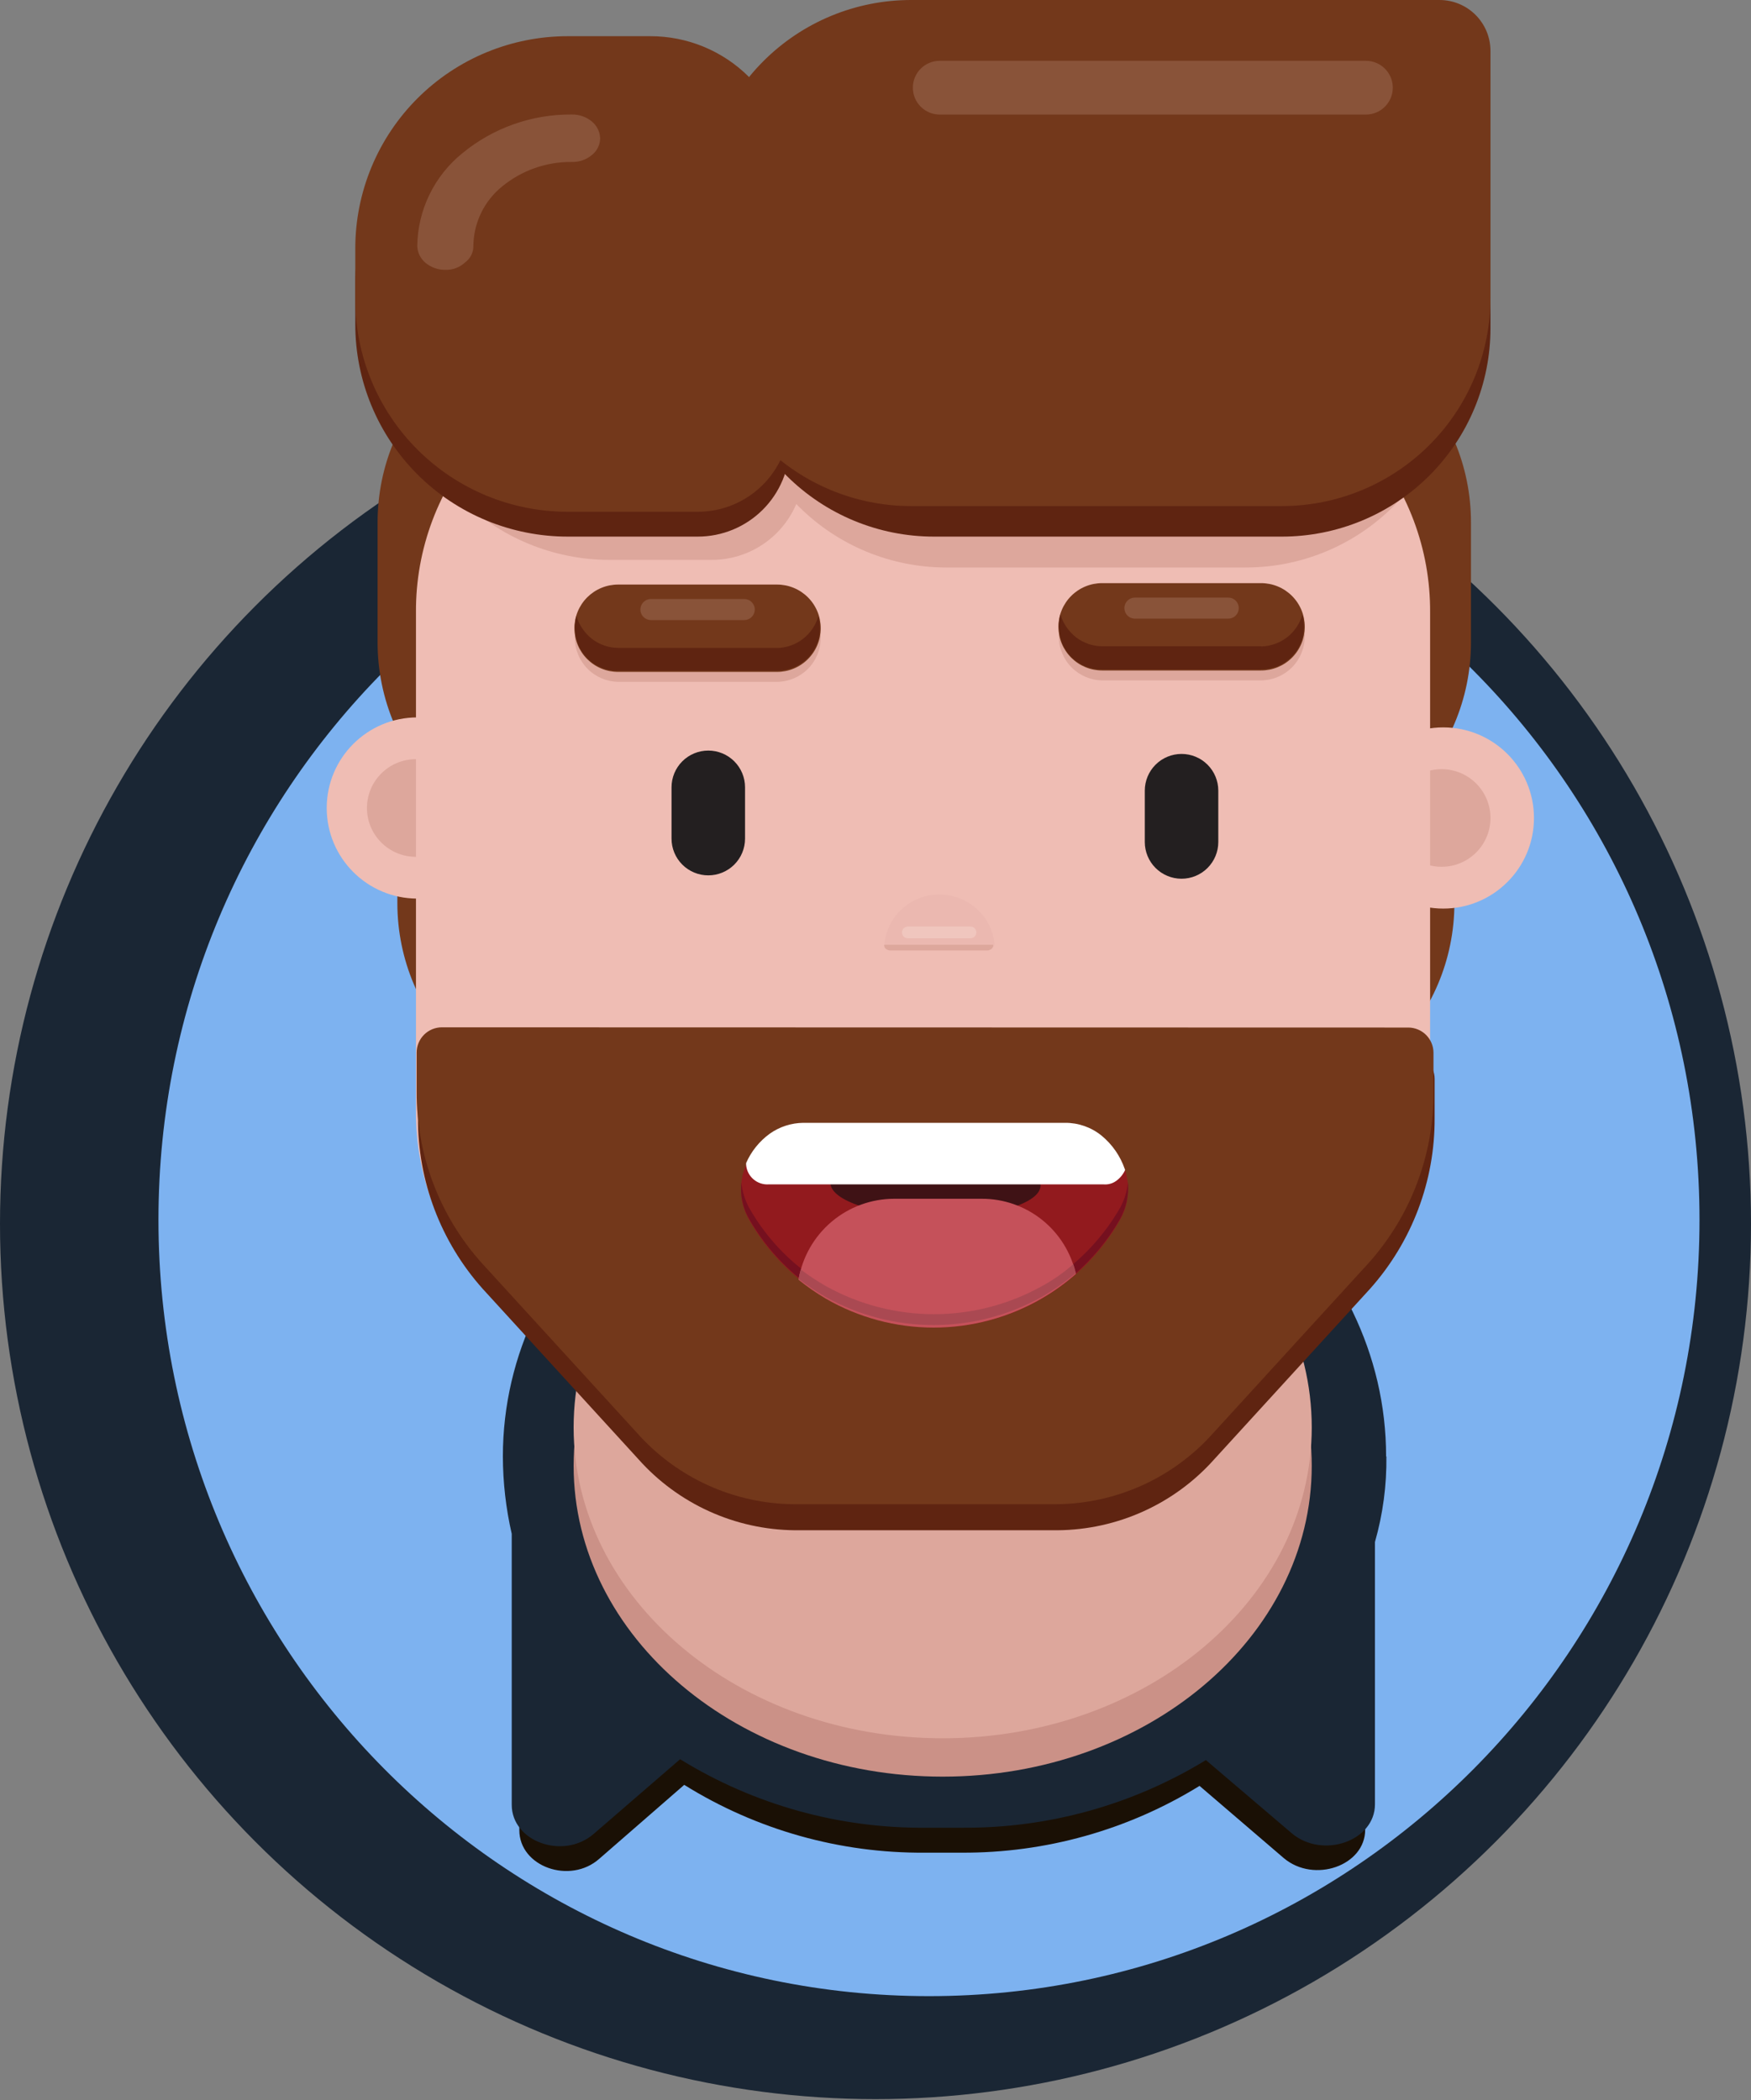 <svg width="511" height="613" viewBox="0 0 511 613" fill="none" xmlns="http://www.w3.org/2000/svg">
<rect x="0" y="0" width="511" height="613" fill="#808080" stroke="none"/>
<g id="Group 1">
<circle id="Ellipse 3" cx="255.5" cy="357.238" r="255.5" fill="#1A2634"/>
<path id="Ellipse 4" d="M495.971 356.081C495.971 481.228 395.296 582.679 271.107 582.679C146.919 582.679 46.244 481.228 46.244 356.081C46.244 230.935 146.919 129.484 271.107 129.484C395.296 129.484 495.971 230.935 495.971 356.081Z" fill="#7DB2F0"/>
<g id="collar">
<path id="Vector 16" d="M355.855 433.52C355.852 415.572 350.522 398.028 340.538 383.107C330.555 368.185 316.366 356.556 299.767 349.69C283.168 342.824 264.904 341.029 247.284 344.533C229.664 348.036 213.48 356.681 200.777 369.373C188.075 382.065 179.425 398.235 175.921 415.839C172.417 433.442 174.217 451.688 181.093 468.269C187.969 484.851 199.612 499.023 214.55 508.994C229.488 518.965 247.05 524.287 265.016 524.287C289.108 524.278 312.211 514.712 329.245 497.691C346.28 480.671 355.851 457.589 355.855 433.52V433.52Z" fill="#DB9D95"/>
<path id="Vector 17" d="M401.759 434.087C401.759 375.031 347.599 327.04 280.612 327.04H270.17C203.45 327.04 149.023 374.731 149.023 434.087C149.052 441.495 149.902 448.878 151.559 456.099V534.235C151.559 544.867 166.337 550.182 174.911 542.567L199.68 521.004C220.748 534.135 245.123 541.002 269.953 540.801H280.545C305.09 540.94 329.181 534.184 350.067 521.304L374.687 542.417C383.494 549.799 398.406 544.633 398.406 534.085V458.632C400.704 450.667 401.828 442.409 401.742 434.12L401.759 434.087Z" fill="#1A1005"/>
<path id="Vector 18" d="M404.511 425.155C404.511 365.35 349.284 316.842 280.962 316.842H270.304C202.283 316.842 146.755 365.166 146.755 425.155C146.775 432.754 147.642 440.327 149.34 447.734V526.82C149.34 537.585 164.352 542.967 173.226 535.352L198.479 513.522C220.023 526.809 244.887 533.741 270.204 533.519H281.012C306.028 533.664 330.586 526.824 351.919 513.772L377.056 535.202C386.03 542.667 401.258 537.435 401.258 526.67V450.117C403.576 441.991 404.699 433.571 404.594 425.122L404.511 425.155Z" fill="#1A2634"/>
<path id="Vector 19" d="M382.81 427.838C382.81 377.764 334.555 337.088 275.107 337.088C215.66 337.088 167.405 377.764 167.405 427.838C167.405 477.912 215.66 518.605 275.107 518.605C334.555 518.605 382.81 477.929 382.81 427.838Z" fill="#CB9187"/>
<path id="Vector 19_2" d="M382.81 416.657C382.81 366.583 334.555 325.907 275.107 325.907C215.66 325.907 167.405 366.583 167.405 416.657C167.405 466.731 215.66 507.407 275.107 507.407C334.555 507.407 382.81 466.748 382.81 416.657Z" fill="#DDA79C"/>
</g>
<g id="Back-Hair">
<path id="Vector" d="M363.562 161.42H176.846C143.221 161.42 115.963 188.651 115.963 222.242V263.568C115.963 297.159 143.221 324.39 176.846 324.39H363.562C397.186 324.39 424.444 297.159 424.444 263.568V222.242C424.444 188.651 397.186 161.42 363.562 161.42Z" fill="#73381B"/>
<path id="Vector_2" d="M368.399 91.7H171.074C137.45 91.7 110.192 118.931 110.192 152.522V187.466C110.192 221.057 137.45 248.288 171.074 248.288H368.399C402.023 248.288 429.281 221.057 429.281 187.466V152.522C429.281 118.931 402.023 91.7 368.399 91.7Z" fill="#73381B"/>
</g>
<g id="right-ear">
<path id="outer" d="M421.191 265.218C435.811 265.218 447.662 253.378 447.662 238.773C447.662 224.168 435.811 212.328 421.191 212.328C406.571 212.328 394.72 224.168 394.72 238.773C394.72 253.378 406.571 265.218 421.191 265.218Z" fill="#EFBDB4"/>
<path id="inner" d="M420.707 253.02C428.584 253.02 434.969 246.641 434.969 238.773C434.969 230.904 428.584 224.525 420.707 224.525C412.831 224.525 406.446 230.904 406.446 238.773C406.446 246.641 412.831 253.02 420.707 253.02Z" fill="#DDA79C"/>
</g>
<g id="left-ear">
<path id="outer_2" d="M121.818 262.302C136.438 262.302 148.289 250.462 148.289 235.857C148.289 221.251 136.438 209.411 121.818 209.411C107.198 209.411 95.347 221.251 95.347 235.857C95.347 250.462 107.198 262.302 121.818 262.302Z" fill="#EFBDB4"/>
<path id="inner_2" d="M121.351 250.104C129.227 250.104 135.612 243.725 135.612 235.857C135.612 227.988 129.227 221.609 121.351 221.609C113.475 221.609 107.09 227.988 107.09 235.857C107.09 243.725 113.475 250.104 121.351 250.104Z" fill="#DDA79C"/>
</g>
<path id="Face" d="M140.275 374.47L185.543 424.327C191.274 430.793 198.289 435.982 206.137 439.56C213.985 443.138 222.492 445.026 231.11 445.102H307.637C316.255 445.029 324.763 443.143 332.611 439.565C340.46 435.986 347.475 430.795 353.204 424.327L398.488 374.47C410.748 360.684 417.471 342.814 417.354 324.329V178.769C417.468 160.284 410.745 142.415 398.488 128.628L376.378 104.293C317.269 39.227 221.444 39.227 162.335 104.293L140.275 128.611C128.007 142.393 121.277 160.264 121.393 178.752V324.295C121.266 342.796 127.997 360.682 140.275 374.47V374.47Z" fill="#EFBDB4"/>
<g id="nose">
<path id="Vector 30" d="M274.106 261.119C270.148 261.107 266.326 262.557 263.373 265.19C260.42 267.823 258.546 271.453 258.11 275.383C258.097 275.614 258.125 275.845 258.193 276.066C258.255 276.293 258.376 276.5 258.543 276.666C258.69 276.839 258.865 276.985 259.06 277.099C259.278 277.211 259.517 277.273 259.761 277.282H288.551C288.793 277.261 289.03 277.199 289.251 277.099C289.462 277.008 289.642 276.857 289.768 276.666C289.93 276.496 290.05 276.291 290.119 276.066C290.186 275.845 290.215 275.614 290.202 275.383C289.779 271.446 287.899 267.809 284.931 265.185C281.939 262.557 278.09 261.111 274.106 261.119Z" fill="#EBB8B0"/>
<path id="Vector 31" d="M258.027 275.783C258.008 275.992 258.036 276.203 258.111 276.399C258.194 276.566 258.277 276.832 258.461 276.916C258.613 277.056 258.788 277.168 258.978 277.249C259.161 277.355 259.367 277.418 259.578 277.432H288.301C288.515 277.43 288.723 277.366 288.902 277.249C289.092 277.168 289.267 277.056 289.419 276.916C289.565 276.766 289.684 276.591 289.769 276.399C289.836 276.201 289.864 275.992 289.853 275.783H258.027Z" fill="#DDA79C"/>
<path id="Vector 32" d="M283.197 270.45H264.949C264.491 270.45 264.052 270.632 263.729 270.955C263.405 271.279 263.223 271.718 263.223 272.175C263.223 272.632 263.405 273.071 263.729 273.395C264.052 273.718 264.491 273.9 264.949 273.9H283.197C283.655 273.9 284.094 273.718 284.418 273.395C284.742 273.071 284.924 272.632 284.924 272.175C284.924 271.718 284.742 271.279 284.418 270.955C284.094 270.632 283.655 270.45 283.197 270.45Z" fill="#F0C6BE"/>
</g>
<g id="Eyebrows">
<g id="left eyebrow">
<path id="Vector 22" d="M226.752 192.148H180.498C177.705 192.127 174.992 191.209 172.759 189.532C170.606 187.817 169.02 185.494 168.205 182.866C167.884 183.976 167.732 185.128 167.755 186.282C167.777 189.654 169.126 192.881 171.51 195.266C173.895 197.652 177.124 199.004 180.498 199.03H226.752C230.13 199.008 233.362 197.658 235.751 195.272C238.139 192.886 239.49 189.657 239.512 186.282C239.477 185.132 239.326 183.987 239.062 182.866C238.386 185.559 236.772 187.922 234.508 189.532C232.279 191.229 229.555 192.148 226.752 192.148V192.148Z" fill="#DDA79C"/>
<path id="Vector 23" d="M226.752 170.635H180.398C178.722 170.633 177.062 170.961 175.513 171.601C173.964 172.241 172.556 173.18 171.371 174.364C170.185 175.548 169.245 176.954 168.605 178.502C167.964 180.05 167.636 181.708 167.638 183.383V183.383C167.636 185.058 167.964 186.716 168.605 188.264C169.245 189.812 170.185 191.218 171.371 192.402C172.556 193.586 173.964 194.525 175.513 195.165C177.062 195.805 178.722 196.133 180.398 196.131H226.752C228.428 196.133 230.089 195.805 231.638 195.165C233.187 194.525 234.595 193.586 235.78 192.402C236.965 191.218 237.905 189.812 238.545 188.264C239.186 186.716 239.515 185.058 239.512 183.383V183.383C239.515 181.708 239.186 180.05 238.545 178.502C237.905 176.954 236.965 175.548 235.78 174.364C234.595 173.18 233.187 172.241 231.638 171.601C230.089 170.961 228.428 170.633 226.752 170.635V170.635Z" fill="#73381B"/>
<path id="Vector 24" d="M226.752 189.132H180.498C177.699 189.131 174.977 188.205 172.759 186.499C170.601 184.789 169.013 182.465 168.205 179.834C167.891 180.916 167.739 182.039 167.755 183.166C167.768 184.839 168.073 186.497 168.656 188.065C169.295 189.595 170.224 190.987 171.391 192.165C172.56 193.343 173.956 194.273 175.494 194.898C177.049 195.535 178.719 195.841 180.398 195.797H226.635C228.31 195.784 229.969 195.48 231.539 194.898C233.07 194.258 234.463 193.331 235.643 192.165C236.822 190.997 237.753 189.602 238.378 188.065C239.021 186.514 239.334 184.845 239.295 183.166C239.25 182.043 239.094 180.926 238.828 179.834C238.082 182.476 236.506 184.81 234.331 186.49C232.157 188.17 229.5 189.108 226.752 189.165V189.132Z" fill="#5F2411"/>
<path id="Vector 25" d="M217.195 174.851H189.956C189.142 174.851 188.361 175.174 187.786 175.749C187.21 176.324 186.887 177.104 186.887 177.917C186.885 178.321 186.962 178.722 187.116 179.096C187.269 179.47 187.495 179.81 187.78 180.096C188.065 180.383 188.404 180.61 188.778 180.765C189.151 180.92 189.552 181 189.956 181H217.195C217.599 181 217.999 180.92 218.373 180.765C218.746 180.61 219.085 180.383 219.371 180.096C219.656 179.81 219.882 179.47 220.035 179.096C220.188 178.722 220.266 178.321 220.264 177.917V177.917C220.264 177.104 219.94 176.324 219.365 175.749C218.789 175.174 218.008 174.851 217.195 174.851Z" fill="#895339"/>
</g>
<g id="left-eyebrow">
<path id="Vector 22_2" d="M368.015 191.731H321.762C318.967 191.716 316.252 190.798 314.022 189.115C311.865 187.401 310.272 185.079 309.452 182.45C309.137 183.561 308.986 184.711 309.001 185.866C309.023 189.24 310.375 192.47 312.763 194.856C315.151 197.242 318.384 198.592 321.762 198.614H368.015C371.39 198.583 374.618 197.23 377.004 194.846C379.391 192.462 380.745 189.237 380.775 185.866C380.762 184.723 380.634 183.584 380.392 182.466C379.724 185.162 378.108 187.528 375.838 189.132C373.591 190.84 370.839 191.755 368.015 191.731V191.731Z" fill="#DDA79C"/>
<path id="Vector 23_2" d="M368.015 170.219H321.645C319.968 170.217 318.308 170.545 316.759 171.185C315.21 171.824 313.802 172.763 312.617 173.948C311.432 175.132 310.492 176.538 309.851 178.085C309.211 179.633 308.882 181.292 308.885 182.966C308.882 184.641 309.211 186.3 309.851 187.847C310.492 189.395 311.432 190.801 312.617 191.985C313.802 193.169 315.21 194.108 316.759 194.748C318.308 195.388 319.968 195.716 321.645 195.714H368.015C369.691 195.716 371.352 195.388 372.901 194.748C374.45 194.108 375.858 193.169 377.043 191.985C378.228 190.801 379.168 189.395 379.809 187.847C380.449 186.3 380.778 184.641 380.775 182.966V182.966C380.778 181.292 380.449 179.633 379.809 178.085C379.168 176.538 378.228 175.132 377.043 173.948C375.858 172.763 374.45 171.824 372.901 171.185C371.352 170.545 369.691 170.217 368.015 170.219Z" fill="#73381B"/>
<path id="Vector 24_2" d="M368.015 188.649H321.762C318.963 188.659 316.24 187.739 314.022 186.033C311.861 184.322 310.268 181.998 309.452 179.367C309.139 180.478 308.988 181.629 309.001 182.783C309.02 184.457 309.331 186.115 309.919 187.682C310.552 189.215 311.482 190.608 312.654 191.781C313.82 192.956 315.21 193.885 316.741 194.514C318.295 195.15 319.965 195.457 321.645 195.414H367.898C369.573 195.399 371.232 195.095 372.802 194.514C374.326 193.871 375.713 192.944 376.889 191.781C378.073 190.605 379.008 189.201 379.635 187.655C380.263 186.109 380.571 184.451 380.542 182.783C380.498 181.633 380.347 180.489 380.092 179.367C379.352 182.014 377.778 184.352 375.602 186.033C373.426 187.714 370.765 188.649 368.015 188.699V188.649Z" fill="#5F2411"/>
<path id="Vector 25_2" d="M358.441 174.435H331.219C330.815 174.432 330.414 174.51 330.04 174.663C329.665 174.816 329.325 175.042 329.038 175.327C328.751 175.612 328.524 175.95 328.369 176.323C328.213 176.697 328.133 177.097 328.133 177.501V177.501C328.131 177.906 328.209 178.308 328.364 178.683C328.518 179.058 328.745 179.399 329.032 179.685C329.319 179.972 329.66 180.199 330.036 180.353C330.411 180.507 330.813 180.586 331.219 180.583H358.441C358.846 180.586 359.247 180.507 359.622 180.353C359.996 180.199 360.336 179.971 360.622 179.685C360.908 179.398 361.133 179.057 361.286 178.682C361.438 178.307 361.514 177.905 361.51 177.501C361.512 177.097 361.434 176.698 361.281 176.325C361.127 175.952 360.902 175.613 360.616 175.328C360.331 175.043 359.991 174.817 359.618 174.663C359.245 174.51 358.845 174.432 358.441 174.435V174.435Z" fill="#895339"/>
</g>
</g>
<g id="Beard">
<path id="Dark-Front-Beard" d="M129.341 307.544C128.374 307.541 127.417 307.73 126.523 308.098C125.63 308.467 124.818 309.008 124.134 309.691C123.451 310.374 122.909 311.185 122.54 312.077C122.171 312.97 121.983 313.927 121.985 314.892V326.257C121.87 344.686 128.611 362.502 140.9 376.248L186.303 425.938C192.039 432.388 199.063 437.565 206.923 441.139C214.783 444.712 223.304 446.601 231.94 446.685H308.668C317.308 446.61 325.838 444.728 333.706 441.161C341.575 437.594 348.609 432.419 354.354 425.972L399.757 376.281C412.046 362.535 418.787 344.72 418.672 326.29V314.925C418.672 312.977 417.897 311.107 416.518 309.729C415.138 308.351 413.267 307.577 411.317 307.577L129.341 307.544Z" fill="#5F2411"/>
<path id="Front-Beard" d="M128.957 299.878C127.99 299.878 127.032 300.069 126.138 300.439C125.245 300.81 124.433 301.352 123.75 302.036C123.067 302.721 122.525 303.533 122.156 304.426C121.788 305.32 121.599 306.277 121.601 307.244V318.608C121.487 337.038 128.228 354.853 140.516 368.599L185.919 418.29C191.657 424.754 198.687 429.944 206.556 433.526C214.425 437.108 222.959 439.002 231.606 439.086H308.334C316.976 439.008 325.506 437.124 333.374 433.553C341.243 429.983 348.276 424.806 354.021 418.356L399.424 368.666C411.713 354.92 418.453 337.104 418.339 318.675V307.31C418.339 305.36 417.564 303.489 416.185 302.108C414.806 300.727 412.935 299.949 410.983 299.945L128.957 299.878Z" fill="#73381B"/>
</g>
<g id="mouth">
<path id="Vector 37" d="M234.909 328.59C230.029 328.589 225.343 330.499 221.856 333.91C218.37 337.321 216.361 341.962 216.26 346.836C216.174 350.064 216.983 353.253 218.596 356.051C224.04 365.602 231.918 373.543 241.429 379.066C250.94 384.59 261.746 387.499 272.747 387.499C283.749 387.499 294.554 384.59 304.066 379.066C313.577 373.543 321.455 365.602 326.899 356.051C328.466 353.24 329.265 350.066 329.216 346.848C329.166 343.631 328.269 340.483 326.615 337.721C324.93 334.974 322.593 332.684 319.81 331.056C316.996 329.468 313.818 328.636 310.586 328.64L234.909 328.59Z" fill="#921A1E"/>
<path id="Vector_3" d="M326.899 352.519C322.81 359.647 317.353 365.898 310.84 370.914C304.326 375.931 296.886 379.613 288.945 381.749C281.004 383.886 272.719 384.435 264.566 383.365C256.412 382.295 248.55 379.627 241.431 375.514C231.892 370.034 224.005 362.091 218.596 352.519C217.371 350.241 216.612 347.743 216.36 345.17C216.36 345.637 216.26 346.086 216.26 346.553C216.18 349.78 216.987 352.968 218.596 355.768C224.043 365.314 231.922 373.251 241.433 378.771C250.944 384.291 261.748 387.199 272.747 387.199C283.747 387.199 294.55 384.291 304.061 378.771C313.572 373.251 321.451 365.314 326.899 355.768C328.46 352.943 329.259 349.762 329.217 346.536C329.231 346.074 329.203 345.611 329.134 345.153C328.916 347.738 328.155 350.248 326.899 352.519Z" fill="#75101F"/>
<path id="Vector_4" d="M303.656 346.109C303.729 340.863 290.064 336.42 273.133 336.184C256.203 335.948 242.419 340.008 242.346 345.253C242.273 350.499 255.938 354.942 272.868 355.178C289.798 355.415 303.582 351.354 303.656 346.109Z" fill="#3F1215"/>
<path id="Teeth" d="M217.745 339.488V340.038C217.877 341.674 218.653 343.192 219.904 344.257C221.155 345.323 222.778 345.849 224.417 345.72H322.012C323.34 345.847 324.668 345.486 325.748 344.703C326.821 343.936 327.682 342.91 328.25 341.721C328.299 341.653 328.325 341.571 328.325 341.487C328.325 341.404 328.299 341.322 328.25 341.254C326.933 337.426 324.577 334.04 321.445 331.472C318.441 329.041 314.685 327.728 310.819 327.756H234.442C230.931 327.791 227.515 328.895 224.65 330.923C221.628 333.114 219.244 336.07 217.745 339.488V339.488Z" fill="white"/>
<path id="Vector_5" d="M286.45 349.919H260.996C254.29 349.921 247.802 352.298 242.684 356.627C237.566 360.956 234.149 366.957 233.04 373.565C235.546 375.585 238.194 377.423 240.963 379.064C250.534 384.609 261.4 387.529 272.464 387.529C283.527 387.529 294.394 384.609 303.964 379.064C307.524 376.998 310.875 374.592 313.972 371.882C312.579 365.634 309.091 360.05 304.085 356.055C299.079 352.06 292.857 349.895 286.45 349.919V349.919Z" fill="#C5515A"/>
<path id="Vector_6" d="M304.064 375.431C294.431 380.797 283.585 383.613 272.555 383.613C261.526 383.613 250.68 380.797 241.047 375.431C238.495 373.97 236.039 372.351 233.691 370.582C233.427 371.47 233.21 372.371 233.04 373.281C235.549 375.243 238.197 377.019 240.963 378.597C250.594 383.963 261.437 386.78 272.464 386.78C283.49 386.78 294.334 383.963 303.964 378.597C307.497 376.566 310.846 374.23 313.972 371.615C313.77 370.73 313.52 369.856 313.221 368.999C310.43 371.492 307.357 373.651 304.064 375.431Z" fill="#AA4952"/>
</g>
<g id="eyes">
<path id="left eye" d="M217.428 229.808C217.428 226.966 216.298 224.241 214.287 222.231C212.275 220.222 209.547 219.093 206.703 219.093C203.858 219.093 201.13 220.222 199.119 222.231C197.107 224.241 195.978 226.966 195.978 229.808V244.805C195.978 247.647 197.107 250.372 199.119 252.381C201.13 254.391 203.858 255.52 206.703 255.52C209.547 255.52 212.275 254.391 214.287 252.381C216.298 250.372 217.428 247.647 217.428 244.805V229.808Z" fill="#231F20"/>
<path id="right eye" d="M355.539 230.791C355.539 227.949 354.409 225.224 352.397 223.214C350.386 221.205 347.658 220.076 344.813 220.076C341.969 220.076 339.241 221.205 337.229 223.214C335.218 225.224 334.088 227.949 334.088 230.791V245.788C334.088 248.63 335.218 251.355 337.229 253.365C339.241 255.374 341.969 256.503 344.813 256.503C347.658 256.503 350.386 255.374 352.397 253.365C354.409 251.355 355.539 248.63 355.539 245.788V230.791Z" fill="#231F20"/>
</g>
<g id="Top-Hair">
<g id="Shadow">
<path id="shadow-2" d="M276.142 0H409.582C413.523 0 417.304 1.564 420.091 4.349C422.878 7.133 424.444 10.909 424.444 14.847V104.831C424.444 120.962 418.029 136.432 406.612 147.839C395.194 159.245 379.708 165.653 363.562 165.653H276.142C259.995 165.653 244.509 159.245 233.091 147.839C221.674 136.432 215.26 120.962 215.26 104.831V60.822C215.26 44.691 221.674 29.221 233.091 17.814C244.509 6.408 259.995 0 276.142 0V0Z" fill="#DDA79C"/>
<path id="shadow-1" d="M177.946 20.73H193.909C204.681 20.73 215.012 25.005 222.629 32.614C230.246 40.223 234.525 50.544 234.525 61.305V136.642C234.525 143.748 231.699 150.563 226.669 155.589C221.639 160.614 214.817 163.437 207.703 163.437H177.946C161.507 163.437 145.742 156.913 134.118 145.3C122.494 133.687 115.963 117.937 115.963 101.515V82.651C115.963 66.229 122.494 50.479 134.118 38.866C145.742 27.253 161.507 20.73 177.946 20.73V20.73Z" fill="#DDA79C"/>
</g>
<g id="Dark-hair">
<path id="dark-fronthair-1" d="M165.737 20.73H189.789C195.127 20.723 200.414 21.768 205.348 23.804C210.281 25.84 214.764 28.828 218.541 32.596C222.318 36.365 225.314 40.84 227.359 45.766C229.403 50.692 230.455 55.973 230.455 61.305V129.826C230.457 133.35 229.763 136.841 228.413 140.097C227.063 143.353 225.084 146.311 222.587 148.802C220.091 151.292 217.128 153.266 213.867 154.611C210.606 155.956 207.111 156.644 203.584 156.638H165.737C157.59 156.647 149.521 155.051 141.992 151.942C134.463 148.833 127.622 144.272 121.859 138.519C116.096 132.766 111.525 125.935 108.407 118.416C105.289 110.897 103.685 102.838 103.687 94.699V82.651C103.687 74.514 105.292 66.457 108.411 58.94C111.531 51.422 116.102 44.593 121.865 38.842C127.628 33.092 134.468 28.532 141.996 25.424C149.524 22.316 157.591 20.721 165.737 20.73V20.73Z" fill="#5F2411"/>
<path id="darkhair-2" d="M272.555 7.199H420.107C424.048 7.199 427.829 8.763 430.616 11.547C433.403 14.332 434.969 18.108 434.969 22.046V95.799C434.971 103.788 433.398 111.699 430.339 119.08C427.281 126.461 422.796 133.168 417.143 138.818C411.489 144.467 404.777 148.949 397.389 152.006C390.001 155.064 382.083 156.638 374.087 156.638H272.555C256.408 156.638 240.923 150.23 229.505 138.823C218.088 127.417 211.673 111.947 211.673 95.816V68.021C211.673 51.89 218.088 36.419 229.505 25.013C240.923 13.607 256.408 7.199 272.555 7.199V7.199Z" fill="#5F2411"/>
</g>
<g id="Front-Hair">
<path id="front-hair1" d="M165.737 10.565H189.789C195.127 10.558 200.414 11.603 205.348 13.639C210.281 15.675 214.764 18.663 218.541 22.431C222.318 26.2 225.314 30.675 227.359 35.601C229.403 40.528 230.455 45.808 230.455 51.141V122.594C230.455 129.701 227.629 136.516 222.599 141.541C217.569 146.566 210.747 149.389 203.634 149.389H165.737C157.591 149.398 149.524 147.803 141.996 144.695C134.468 141.587 127.628 137.027 121.865 131.276C116.102 125.525 111.531 118.696 108.411 111.179C105.292 103.662 103.687 95.605 103.687 87.467V72.47C103.689 64.334 105.296 56.278 108.416 48.763C111.536 41.248 116.108 34.421 121.871 28.672C127.633 22.923 134.473 18.364 142 15.258C149.527 12.151 157.593 10.556 165.737 10.565V10.565Z" fill="#73381B"/>
<path id="front-hair-2" d="M265.867 0H420.107C424.048 0 427.829 1.564 430.616 4.349C433.403 7.133 434.969 10.909 434.969 14.847V86.901C434.969 94.888 433.394 102.797 430.334 110.176C427.275 117.556 422.79 124.261 417.137 129.908C411.483 135.556 404.772 140.036 397.385 143.093C389.999 146.15 382.082 147.723 374.087 147.723H265.867C249.72 147.723 234.234 141.315 222.817 129.908C211.399 118.502 204.985 103.032 204.985 86.901V60.822C204.985 44.691 211.399 29.221 222.817 17.814C234.234 6.408 249.72 0 265.867 0V0Z" fill="#73381B"/>
</g>
<g id="Glow">
<path id="glow-2" d="M398.606 17.747H274.257C269.918 17.747 266.4 21.261 266.4 25.595C266.4 29.93 269.918 33.444 274.257 33.444H398.606C402.945 33.444 406.463 29.93 406.463 25.595C406.463 21.261 402.945 17.747 398.606 17.747Z" fill="#895339"/>
<path id="glow-1" d="M130.025 78.769C127.89 78.81 125.812 78.083 124.17 76.719C123.448 76.12 122.862 75.375 122.448 74.534C122.034 73.693 121.802 72.774 121.768 71.837C121.834 66.62 123.053 61.482 125.336 56.789C127.62 52.097 130.912 47.966 134.979 44.692C143.959 37.308 155.257 33.319 166.887 33.427C169.022 33.386 171.1 34.114 172.742 35.477C173.464 36.076 174.051 36.821 174.464 37.662C174.878 38.503 175.11 39.422 175.144 40.359C175.134 41.301 174.914 42.228 174.498 43.073C174.082 43.918 173.482 44.659 172.742 45.242C171.107 46.615 169.023 47.339 166.887 47.275C159.45 47.192 152.223 49.742 146.488 54.473C143.92 56.561 141.843 59.185 140.402 62.163C138.961 65.14 138.191 68.397 138.148 71.704C138.172 72.651 137.966 73.589 137.548 74.44C137.129 75.29 136.511 76.026 135.746 76.586C134.201 78.038 132.145 78.822 130.025 78.769V78.769Z" fill="#895339"/>
</g>
</g>
</g>
</svg>
